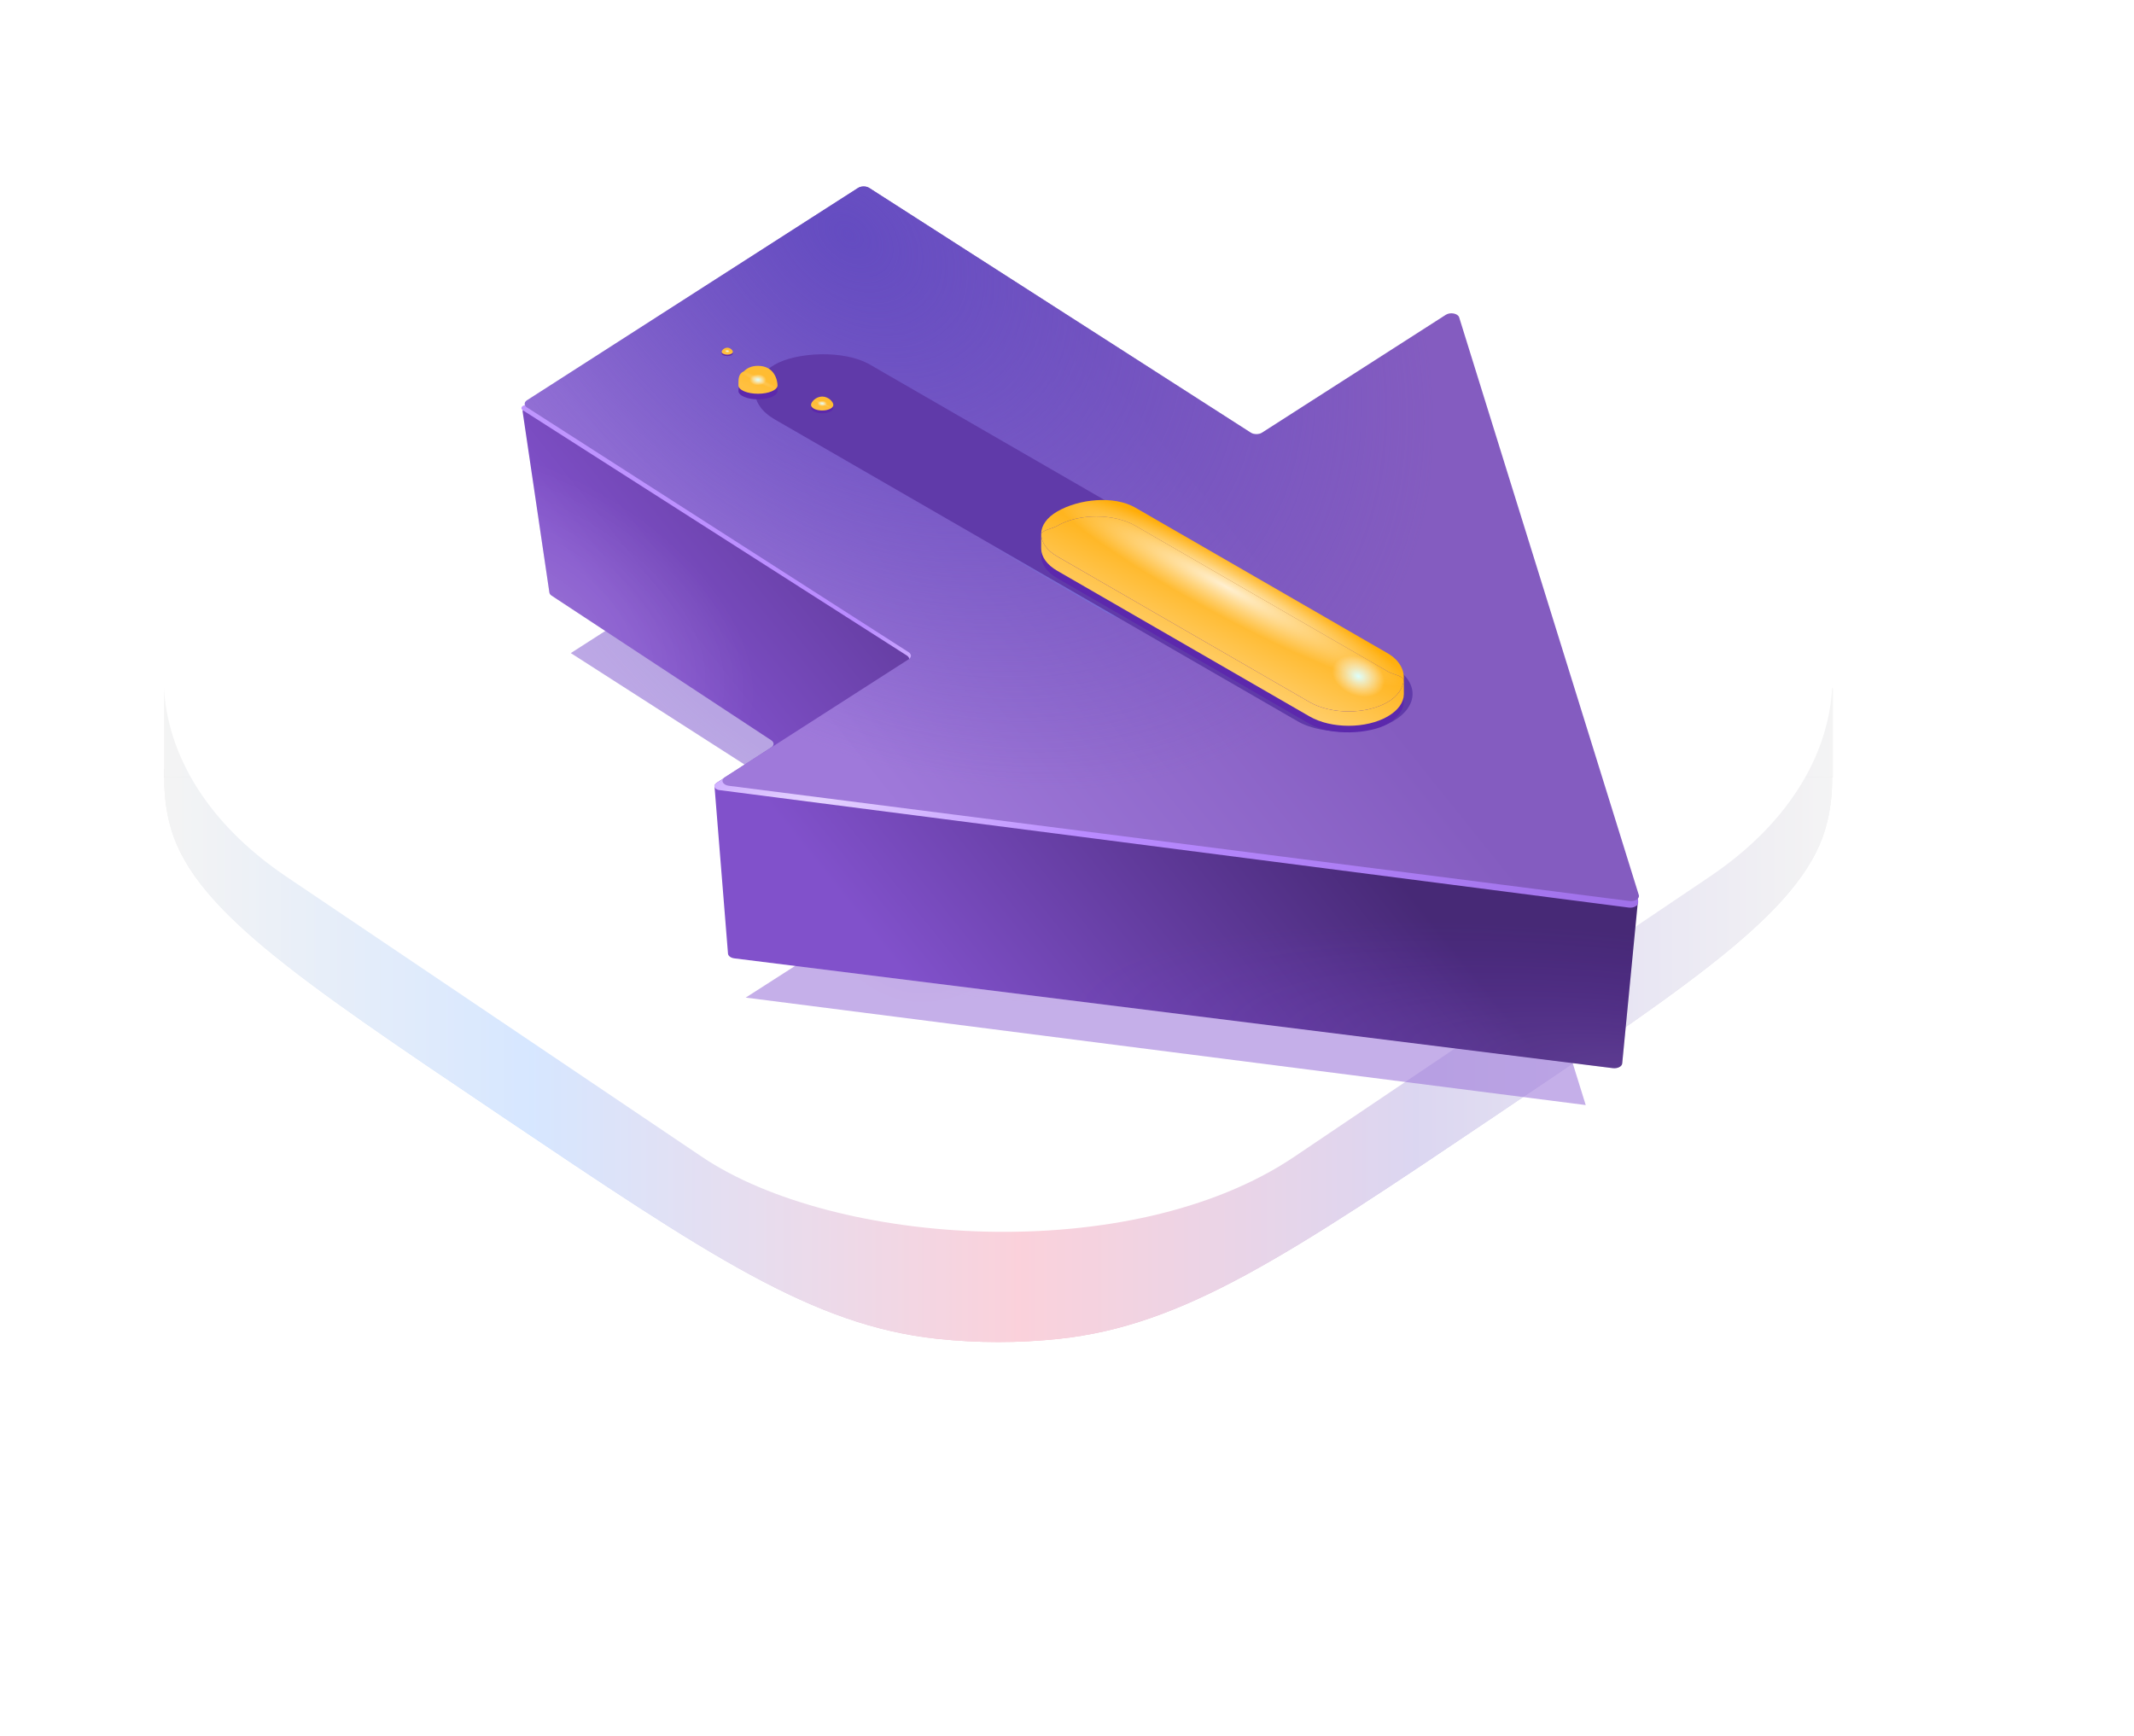 <svg width="306" height="249" viewBox="0 0 306 249" fill="none" xmlns="http://www.w3.org/2000/svg">
<g opacity="0.4">
<mask id="mask0_1370_11398" style="mask-type:alpha" maskUnits="userSpaceOnUse" x="23" y="108" width="240" height="141">
<rect x="23.552" y="108.83" width="239.246" height="139.67" fill="url(#paint0_radial_1370_11398)"/>
</mask>
<g mask="url(#mask0_1370_11398)">
<rect opacity="0.5" x="23.553" y="110.651" width="115.299" height="137.848" fill="url(#paint1_linear_1370_11398)"/>
<rect opacity="0.5" width="118.877" height="127.912" transform="matrix(-0.97 2.55421e-08 -6.25782e-08 1.078 262.8 110.651)" fill="url(#paint2_linear_1370_11398)"/>
</g>
</g>
<path d="M71.794 159.98C41.985 139.905 27.08 129.867 24.245 117.813C23.329 113.919 23.329 109.953 24.245 106.06C27.08 94.006 41.985 83.968 71.794 63.893C101.604 43.818 116.509 33.781 134.409 31.872C140.19 31.255 146.079 31.255 151.86 31.872C169.761 33.781 184.665 43.818 214.475 63.893C244.285 83.968 259.19 94.006 262.025 106.06C262.941 109.953 262.941 113.919 262.025 117.813C259.19 129.867 244.285 139.905 214.475 159.98C184.665 180.055 169.761 190.092 151.86 192.001C146.079 192.618 140.19 192.618 134.409 192.001C116.509 190.092 101.604 180.055 71.794 159.98Z" fill="url(#paint3_linear_1370_11398)"/>
<path d="M71.794 159.98C41.985 139.905 27.08 129.867 24.245 117.813C23.329 113.919 23.329 109.953 24.245 106.06C27.08 94.006 41.985 83.968 71.794 63.893C101.604 43.818 116.509 33.781 134.409 31.872C140.19 31.255 146.079 31.255 151.86 31.872C169.761 33.781 184.665 43.818 214.475 63.893C244.285 83.968 259.19 94.006 262.025 106.06C262.941 109.953 262.941 113.919 262.025 117.813C259.19 129.867 244.285 139.905 214.475 159.98C184.665 180.055 169.761 190.092 151.86 192.001C146.079 192.618 140.19 192.618 134.409 192.001C116.509 190.092 101.604 180.055 71.794 159.98Z" fill="white" fill-opacity="0.6"/>
<path d="M23.558 98.667H262.804V111.478H23.558V98.667Z" fill="url(#paint4_linear_1370_11398)"/>
<path d="M23.558 98.667H262.804V111.478H23.558V98.667Z" fill="white" fill-opacity="0.6"/>
<rect width="174.354" height="174.354" rx="51.244" transform="matrix(0.829 -0.559 0.829 0.559 -1.426 97.072)" fill="white"/>
<g opacity="0.6" filter="url(#filter0_f_1370_11398)">
<path d="M227.382 158.479L106.929 143.067L132.905 126.405L81.857 93.66L126.334 65.13L177.382 97.875L203.357 81.213L227.382 158.479Z" fill="url(#paint5_radial_1370_11398)"/>
<path d="M227.382 158.479L106.929 143.067L132.905 126.405L81.857 93.66L126.334 65.13L177.382 97.875L203.357 81.213L227.382 158.479Z" fill="url(#paint6_radial_1370_11398)"/>
</g>
<path d="M232.611 152.514C232.569 152.953 231.935 153.267 231.263 153.183L105.306 137.44C104.795 137.376 104.417 137.097 104.39 136.763L102.458 112.8C102.441 112.596 102.56 112.397 102.784 112.251L110.594 107.186C111.029 106.904 111.032 106.451 110.6 106.167L80.018 86.026L79.096 85.419C78.916 85.3 78.804 85.145 78.779 84.98L74.944 59.059C74.864 58.519 75.699 58.115 76.486 58.312L179.874 84.248C180.062 84.295 180.227 84.373 180.352 84.475L234.633 128.681C234.805 128.821 234.891 128.997 234.874 129.176L232.611 152.514Z" fill="url(#paint7_linear_1370_11398)"/>
<path d="M232.611 152.514C232.569 152.953 231.935 153.267 231.263 153.183L105.306 137.44C104.795 137.376 104.417 137.097 104.39 136.763L102.458 112.8C102.441 112.596 102.56 112.397 102.784 112.251L110.594 107.186C111.029 106.904 111.032 106.451 110.6 106.167L80.018 86.026L79.096 85.419C78.916 85.3 78.804 85.145 78.779 84.98L74.944 59.059C74.864 58.519 75.699 58.115 76.486 58.312L179.874 84.248C180.062 84.295 180.227 84.373 180.352 84.475L234.633 128.681C234.805 128.821 234.891 128.997 234.874 129.176L232.611 152.514Z" fill="url(#paint8_radial_1370_11398)" fill-opacity="0.2"/>
<path d="M232.611 152.514C232.569 152.953 231.935 153.267 231.263 153.183L105.306 137.44C104.795 137.376 104.417 137.097 104.39 136.763L102.458 112.8C102.441 112.596 102.56 112.397 102.784 112.251L110.594 107.186C111.029 106.904 111.032 106.451 110.6 106.167L80.018 86.026L79.096 85.419C78.916 85.3 78.804 85.145 78.779 84.98L74.944 59.059C74.864 58.519 75.699 58.115 76.486 58.312L179.874 84.248C180.062 84.295 180.227 84.373 180.352 84.475L234.633 128.681C234.805 128.821 234.891 128.997 234.874 129.176L232.611 152.514Z" fill="url(#paint9_radial_1370_11398)" fill-opacity="0.2"/>
<path d="M234.9 129.442C234.9 129.902 234.245 130.246 233.543 130.155L103.177 113.313C102.743 113.257 102.431 113.013 102.432 112.729C102.432 112.57 102.531 112.417 102.709 112.305L130.039 95.051C130.489 94.767 130.491 94.302 130.044 94.017L74.971 58.835C74.842 58.753 74.769 58.641 74.769 58.525C74.769 58.216 75.254 58.004 75.702 58.116L179.874 84.248C180.062 84.295 180.227 84.374 180.352 84.475L234.657 128.701C234.815 128.829 234.9 128.988 234.9 129.151L234.9 129.442Z" fill="url(#paint10_linear_1370_11398)"/>
<path d="M234.994 128.359C235.152 128.868 234.453 129.316 233.66 129.215L104.511 112.691C103.623 112.577 103.291 111.874 103.931 111.463L130.289 94.556C130.732 94.272 130.732 93.811 130.289 93.527L75.572 58.429C75.129 58.145 75.129 57.684 75.572 57.4L123.039 26.952C123.482 26.668 124.2 26.668 124.643 26.952L179.36 62.05C179.803 62.334 180.521 62.334 180.963 62.05L207.321 45.143C207.962 44.732 209.058 44.945 209.235 45.515L234.994 128.359Z" fill="url(#paint11_linear_1370_11398)"/>
<path d="M234.994 128.359C235.152 128.868 234.453 129.316 233.66 129.215L104.511 112.691C103.623 112.577 103.291 111.874 103.931 111.463L130.289 94.556C130.732 94.272 130.732 93.811 130.289 93.527L75.572 58.429C75.129 58.145 75.129 57.684 75.572 57.4L123.039 26.952C123.482 26.668 124.2 26.668 124.643 26.952L179.36 62.05C179.803 62.334 180.521 62.334 180.963 62.05L207.321 45.143C207.962 44.732 209.058 44.945 209.235 45.515L234.994 128.359Z" fill="url(#paint12_radial_1370_11398)"/>
<path d="M111.427 53.085C107.84 55.155 107.84 58.512 111.427 60.583L158.63 87.833C162.216 89.904 168.031 89.904 171.618 87.833C175.204 85.763 175.204 82.406 171.618 80.335L124.415 53.085C120.828 51.014 115.013 51.014 111.427 53.085Z" fill="url(#paint13_linear_1370_11398)"/>
<rect width="102.334" height="15.744" rx="7.872" transform="matrix(0.866 0.5 0.866 -0.5 104.287 56.219)" fill="#603AA9"/>
<rect width="54.693" height="12.927" rx="6.464" transform="matrix(0.866 0.5 0.866 -0.5 146.018 79.698)" fill="#5C28AC"/>
<path d="M198.982 96.284L162.811 75.402C159.72 73.617 154.707 73.617 151.616 75.402C151.305 75.581 150.935 75.706 150.577 75.826C150.039 76.007 149.53 76.178 149.298 76.51L149.298 76.517C149.298 76.554 149.298 76.591 149.297 76.629C149.321 77.781 150.093 78.928 151.616 79.807L187.787 100.689C190.878 102.474 195.891 102.474 198.982 100.689C200.414 99.863 201.182 98.684 201.288 97.478C201.061 97.069 200.607 96.918 200.075 96.739C199.731 96.624 199.353 96.498 198.982 96.284Z" fill="url(#paint14_linear_1370_11398)"/>
<path d="M198.982 96.284L162.811 75.402C159.72 73.617 154.707 73.617 151.616 75.402C151.305 75.581 150.935 75.706 150.577 75.826C150.039 76.007 149.53 76.178 149.298 76.51L149.298 76.517C149.298 76.554 149.298 76.591 149.297 76.629C149.321 77.781 150.093 78.928 151.616 79.807L187.787 100.689C190.878 102.474 195.891 102.474 198.982 100.689C200.414 99.863 201.182 98.684 201.288 97.478C201.061 97.069 200.607 96.918 200.075 96.739C199.731 96.624 199.353 96.498 198.982 96.284Z" fill="url(#paint15_radial_1370_11398)" fill-opacity="0.8"/>
<path d="M198.982 96.284L162.811 75.402C159.72 73.617 154.707 73.617 151.616 75.402C151.305 75.581 150.935 75.706 150.577 75.826C150.039 76.007 149.53 76.178 149.298 76.51L149.298 76.517C149.298 76.554 149.298 76.591 149.297 76.629C149.321 77.781 150.093 78.928 151.616 79.807L187.787 100.689C190.878 102.474 195.891 102.474 198.982 100.689C200.414 99.863 201.182 98.684 201.288 97.478C201.061 97.069 200.607 96.918 200.075 96.739C199.731 96.624 199.353 96.498 198.982 96.284Z" fill="url(#paint16_radial_1370_11398)"/>
<path fill-rule="evenodd" clip-rule="evenodd" d="M151.616 73.344C150.099 74.22 149.326 75.363 149.298 76.51L149.298 76.517C149.297 76.554 149.297 76.592 149.297 76.629C149.298 76.591 149.298 76.554 149.298 76.517L149.298 76.51C149.53 76.178 150.039 76.007 150.577 75.826C150.935 75.706 151.305 75.581 151.616 75.402C154.707 73.617 159.72 73.617 162.811 75.402L198.982 96.284C199.353 96.498 199.731 96.624 200.075 96.739C200.607 96.918 201.061 97.069 201.288 97.478C201.411 96.08 200.643 94.647 198.982 93.689L162.811 72.807C159.72 71.022 154.707 71.559 151.616 73.344Z" fill="url(#paint17_linear_1370_11398)"/>
<path fill-rule="evenodd" clip-rule="evenodd" d="M151.616 73.344C150.099 74.22 149.326 75.363 149.298 76.51L149.298 76.517C149.297 76.554 149.297 76.592 149.297 76.629C149.298 76.591 149.298 76.554 149.298 76.517L149.298 76.51C149.53 76.178 150.039 76.007 150.577 75.826C150.935 75.706 151.305 75.581 151.616 75.402C154.707 73.617 159.72 73.617 162.811 75.402L198.982 96.284C199.353 96.498 199.731 96.624 200.075 96.739C200.607 96.918 201.061 97.069 201.288 97.478C201.411 96.08 200.643 94.647 198.982 93.689L162.811 72.807C159.72 71.022 154.707 71.559 151.616 73.344Z" fill="url(#paint18_radial_1370_11398)" fill-opacity="0.8"/>
<path fill-rule="evenodd" clip-rule="evenodd" d="M151.616 73.344C150.099 74.22 149.326 75.363 149.298 76.51L149.298 76.517C149.297 76.554 149.297 76.592 149.297 76.629C149.298 76.591 149.298 76.554 149.298 76.517L149.298 76.51C149.53 76.178 150.039 76.007 150.577 75.826C150.935 75.706 151.305 75.581 151.616 75.402C154.707 73.617 159.72 73.617 162.811 75.402L198.982 96.284C199.353 96.498 199.731 96.624 200.075 96.739C200.607 96.918 201.061 97.069 201.288 97.478C201.411 96.08 200.643 94.647 198.982 93.689L162.811 72.807C159.72 71.022 154.707 71.559 151.616 73.344Z" fill="url(#paint19_radial_1370_11398)"/>
<path d="M151.616 81.865L187.787 102.747C190.878 104.532 195.891 104.532 198.982 102.747C200.509 101.866 201.282 100.714 201.301 99.559C201.306 99.238 201.304 98.614 201.302 98.092L201.302 98.088C201.301 97.863 201.301 97.656 201.301 97.501C201.299 97.498 201.297 97.494 201.295 97.49C201.293 97.486 201.29 97.482 201.288 97.478C201.182 98.684 200.414 99.863 198.982 100.689C195.891 102.474 190.878 102.474 187.787 100.689L151.616 79.807C150.093 78.928 149.321 77.781 149.297 76.629C149.297 76.828 149.296 77.038 149.295 77.249C149.292 77.763 149.289 78.286 149.298 78.688C149.321 79.839 150.094 80.987 151.616 81.865Z" fill="url(#paint20_linear_1370_11398)"/>
<path d="M151.616 81.865L187.787 102.747C190.878 104.532 195.891 104.532 198.982 102.747C200.509 101.866 201.282 100.714 201.301 99.559C201.306 99.238 201.304 98.614 201.302 98.092L201.302 98.088C201.301 97.863 201.301 97.656 201.301 97.501C201.299 97.498 201.297 97.494 201.295 97.49C201.293 97.486 201.29 97.482 201.288 97.478C201.182 98.684 200.414 99.863 198.982 100.689C195.891 102.474 190.878 102.474 187.787 100.689L151.616 79.807C150.093 78.928 149.321 77.781 149.297 76.629C149.297 76.828 149.296 77.038 149.295 77.249C149.292 77.763 149.289 78.286 149.298 78.688C149.321 79.839 150.094 80.987 151.616 81.865Z" fill="url(#paint21_radial_1370_11398)" fill-opacity="0.8"/>
<path d="M151.616 81.865L187.787 102.747C190.878 104.532 195.891 104.532 198.982 102.747C200.509 101.866 201.282 100.714 201.301 99.559C201.306 99.238 201.304 98.614 201.302 98.092L201.302 98.088C201.301 97.863 201.301 97.656 201.301 97.501C201.299 97.498 201.297 97.494 201.295 97.49C201.293 97.486 201.29 97.482 201.288 97.478C201.182 98.684 200.414 99.863 198.982 100.689C195.891 102.474 190.878 102.474 187.787 100.689L151.616 79.807C150.093 78.928 149.321 77.781 149.297 76.629C149.297 76.828 149.296 77.038 149.295 77.249C149.292 77.763 149.289 78.286 149.298 78.688C149.321 79.839 150.094 80.987 151.616 81.865Z" fill="url(#paint22_radial_1370_11398)"/>
<path d="M111.492 56.068C111.492 56.732 110.237 57.269 108.69 57.269C107.142 57.269 105.888 56.732 105.888 56.068C105.888 55.405 106.288 53.266 108.69 53.266C111.092 53.266 111.492 55.405 111.492 56.068Z" fill="#5C28AC"/>
<path d="M111.491 55.268C111.491 55.931 110.236 56.468 108.689 56.468C107.141 56.468 105.886 55.931 105.886 55.268C105.886 54.344 105.862 53.594 106.687 53.237C107.11 52.796 107.745 52.466 108.689 52.466C111.09 52.466 111.491 54.604 111.491 55.268Z" fill="url(#paint23_linear_1370_11398)"/>
<path d="M111.491 55.268C111.491 55.931 110.236 56.468 108.689 56.468C107.141 56.468 105.886 55.931 105.886 55.268C105.886 54.344 105.862 53.594 106.687 53.237C107.11 52.796 107.745 52.466 108.689 52.466C111.09 52.466 111.491 54.604 111.491 55.268Z" fill="url(#paint24_radial_1370_11398)" fill-opacity="0.2"/>
<path d="M111.491 55.268C111.491 55.931 110.236 56.468 108.689 56.468C107.141 56.468 105.886 55.931 105.886 55.268C105.886 54.344 105.862 53.594 106.687 53.237C107.11 52.796 107.745 52.466 108.689 52.466C111.09 52.466 111.491 54.604 111.491 55.268Z" fill="url(#paint25_radial_1370_11398)"/>
<path d="M119.497 58.47C119.497 58.912 118.78 59.27 117.896 59.27C117.012 59.27 116.295 58.912 116.295 58.47C116.295 58.028 117.012 57.269 117.896 57.269C118.78 57.269 119.497 58.028 119.497 58.47Z" fill="#5C28AC"/>
<path d="M105.087 50.664C105.087 50.885 104.728 51.065 104.286 51.065C103.844 51.065 103.485 50.885 103.485 50.664C103.485 50.443 103.844 50.064 104.286 50.064C104.728 50.064 105.087 50.443 105.087 50.664Z" fill="#5C28AC"/>
<path d="M119.497 58.07C119.497 58.512 118.78 58.87 117.896 58.87C117.012 58.87 116.295 58.512 116.295 58.07C116.295 57.627 117.012 56.869 117.896 56.869C118.78 56.869 119.497 57.627 119.497 58.07Z" fill="url(#paint26_linear_1370_11398)"/>
<path d="M119.497 58.07C119.497 58.512 118.78 58.87 117.896 58.87C117.012 58.87 116.295 58.512 116.295 58.07C116.295 57.627 117.012 56.869 117.896 56.869C118.78 56.869 119.497 57.627 119.497 58.07Z" fill="url(#paint27_radial_1370_11398)" fill-opacity="0.2"/>
<path d="M119.497 58.07C119.497 58.512 118.78 58.87 117.896 58.87C117.012 58.87 116.295 58.512 116.295 58.07C116.295 57.627 117.012 56.869 117.896 56.869C118.78 56.869 119.497 57.627 119.497 58.07Z" fill="url(#paint28_radial_1370_11398)"/>
<path d="M105.087 50.464C105.087 50.685 104.728 50.864 104.286 50.864C103.844 50.864 103.485 50.685 103.485 50.464C103.485 50.243 103.844 49.864 104.286 49.864C104.728 49.864 105.087 50.243 105.087 50.464Z" fill="url(#paint29_linear_1370_11398)"/>
<path d="M105.087 50.464C105.087 50.685 104.728 50.864 104.286 50.864C103.844 50.864 103.485 50.685 103.485 50.464C103.485 50.243 103.844 49.864 104.286 49.864C104.728 49.864 105.087 50.243 105.087 50.464Z" fill="url(#paint30_radial_1370_11398)" fill-opacity="0.2"/>
<path d="M105.087 50.464C105.087 50.685 104.728 50.864 104.286 50.864C103.844 50.864 103.485 50.685 103.485 50.464C103.485 50.243 103.844 49.864 104.286 49.864C104.728 49.864 105.087 50.243 105.087 50.464Z" fill="url(#paint31_radial_1370_11398)"/>
<defs>
<filter id="filter0_f_1370_11398" x="73.969" y="57.243" width="161.3" height="109.123" filterUnits="userSpaceOnUse" color-interpolation-filters="sRGB">
<feFlood flood-opacity="0" result="BackgroundImageFix"/>
<feBlend mode="normal" in="SourceGraphic" in2="BackgroundImageFix" result="shape"/>
<feGaussianBlur stdDeviation="3.944" result="effect1_foregroundBlur_1370_11398"/>
</filter>
<radialGradient id="paint0_radial_1370_11398" cx="0" cy="0" r="1" gradientUnits="userSpaceOnUse" gradientTransform="translate(143.908 117.283) rotate(90.591) scale(139.677 575.059)">
<stop stop-opacity="0"/>
<stop offset="0.222"/>
<stop offset="1" stop-opacity="0"/>
</radialGradient>
<linearGradient id="paint1_linear_1370_11398" x1="138.143" y1="157.806" x2="22.844" y2="157.806" gradientUnits="userSpaceOnUse">
<stop stop-color="white" stop-opacity="0"/>
<stop offset="1" stop-color="white"/>
</linearGradient>
<linearGradient id="paint2_linear_1370_11398" x1="118.877" y1="35.782" x2="-7.49717e-06" y2="35.782" gradientUnits="userSpaceOnUse">
<stop stop-color="white" stop-opacity="0"/>
<stop offset="1" stop-color="white"/>
</linearGradient>
<linearGradient id="paint3_linear_1370_11398" x1="23.558" y1="111.478" x2="262.804" y2="111.478" gradientUnits="userSpaceOnUse">
<stop stop-color="#E3E3E3"/>
<stop offset="0.22" stop-color="#99C2FF"/>
<stop offset="0.512" stop-color="#F48DA5"/>
<stop offset="0.75" stop-color="#A699DC"/>
<stop offset="1" stop-color="#E3E3E3"/>
</linearGradient>
<linearGradient id="paint4_linear_1370_11398" x1="23.558" y1="111.478" x2="262.804" y2="111.478" gradientUnits="userSpaceOnUse">
<stop stop-color="#E3E3E3"/>
<stop offset="0.22" stop-color="#99C2FF"/>
<stop offset="0.512" stop-color="#F48DA5"/>
<stop offset="0.75" stop-color="#A699DC"/>
<stop offset="1" stop-color="#E3E3E3"/>
</linearGradient>
<radialGradient id="paint5_radial_1370_11398" cx="0" cy="0" r="1" gradientUnits="userSpaceOnUse" gradientTransform="translate(138.107 109.924) rotate(106.546) scale(35.312 21.936)">
<stop stop-color="#845CC0"/>
<stop offset="1" stop-color="#9F79DA"/>
</radialGradient>
<radialGradient id="paint6_radial_1370_11398" cx="0" cy="0" r="1" gradientUnits="userSpaceOnUse" gradientTransform="translate(124.215 71.473) rotate(40.724) scale(86.642 59.932)">
<stop stop-color="#644CC1"/>
<stop offset="1" stop-color="#644CC1" stop-opacity="0"/>
</radialGradient>
<linearGradient id="paint7_linear_1370_11398" x1="147.926" y1="60.267" x2="97.968" y2="100.366" gradientUnits="userSpaceOnUse">
<stop stop-color="#472976"/>
<stop offset="1" stop-color="#8151CB"/>
</linearGradient>
<radialGradient id="paint8_radial_1370_11398" cx="0" cy="0" r="1" gradientUnits="userSpaceOnUse" gradientTransform="translate(73.613 89.117) rotate(26.84) scale(37.236 22.131)">
<stop stop-color="white"/>
<stop offset="1" stop-color="white" stop-opacity="0"/>
</radialGradient>
<radialGradient id="paint9_radial_1370_11398" cx="0" cy="0" r="1" gradientUnits="userSpaceOnUse" gradientTransform="translate(234.132 153.565) rotate(-173.845) scale(82.134 19.562)">
<stop stop-color="#B78AFF"/>
<stop offset="1" stop-color="#8233FF" stop-opacity="0"/>
</radialGradient>
<linearGradient id="paint10_linear_1370_11398" x1="239.673" y1="132.717" x2="168.771" y2="3.775" gradientUnits="userSpaceOnUse">
<stop stop-color="#9D6EE7"/>
<stop offset="0.354" stop-color="#B98BFF"/>
<stop offset="0.51" stop-color="#E5D3FF"/>
<stop offset="0.635" stop-color="#B98BFF"/>
<stop offset="1" stop-color="#C097FF"/>
</linearGradient>
<linearGradient id="paint11_linear_1370_11398" x1="147.926" y1="38.512" x2="97.968" y2="78.611" gradientUnits="userSpaceOnUse">
<stop stop-color="#845CC0"/>
<stop offset="1" stop-color="#9F79DA"/>
</linearGradient>
<radialGradient id="paint12_radial_1370_11398" cx="0" cy="0" r="1" gradientUnits="userSpaceOnUse" gradientTransform="translate(121.503 33.436) rotate(40.724) scale(95.591 66.123)">
<stop stop-color="#644CC1"/>
<stop offset="1" stop-color="#644CC1" stop-opacity="0"/>
</radialGradient>
<linearGradient id="paint13_linear_1370_11398" x1="142.464" y1="73.106" x2="194.825" y2="86.63" gradientUnits="userSpaceOnUse">
<stop stop-color="#679AFF" stop-opacity="0"/>
<stop offset="1" stop-color="#7548C9"/>
</linearGradient>
<linearGradient id="paint14_linear_1370_11398" x1="180.623" y1="84.148" x2="172.637" y2="100.119" gradientUnits="userSpaceOnUse">
<stop stop-color="#FFAD07"/>
<stop offset="1" stop-color="#FFD889"/>
</linearGradient>
<radialGradient id="paint15_radial_1370_11398" cx="0" cy="0" r="1" gradientUnits="userSpaceOnUse" gradientTransform="translate(175.831 84.148) rotate(28.443) scale(29.063 4.062)">
<stop stop-color="white"/>
<stop offset="1" stop-color="white" stop-opacity="0"/>
</radialGradient>
<radialGradient id="paint16_radial_1370_11398" cx="0" cy="0" r="1" gradientUnits="userSpaceOnUse" gradientTransform="translate(194.789 96.987) rotate(23.199) scale(3.918 2.763)">
<stop stop-color="#DCFFFD"/>
<stop offset="1" stop-color="white" stop-opacity="0"/>
</radialGradient>
<linearGradient id="paint17_linear_1370_11398" x1="180.623" y1="84.148" x2="172.637" y2="100.119" gradientUnits="userSpaceOnUse">
<stop stop-color="#FFAD07"/>
<stop offset="1" stop-color="#FFD889"/>
</linearGradient>
<radialGradient id="paint18_radial_1370_11398" cx="0" cy="0" r="1" gradientUnits="userSpaceOnUse" gradientTransform="translate(175.831 84.148) rotate(28.443) scale(29.063 4.062)">
<stop stop-color="white"/>
<stop offset="1" stop-color="white" stop-opacity="0"/>
</radialGradient>
<radialGradient id="paint19_radial_1370_11398" cx="0" cy="0" r="1" gradientUnits="userSpaceOnUse" gradientTransform="translate(194.789 96.987) rotate(23.199) scale(3.918 2.763)">
<stop stop-color="#DCFFFD"/>
<stop offset="1" stop-color="white" stop-opacity="0"/>
</radialGradient>
<linearGradient id="paint20_linear_1370_11398" x1="180.623" y1="84.148" x2="172.637" y2="100.119" gradientUnits="userSpaceOnUse">
<stop stop-color="#FFAD07"/>
<stop offset="1" stop-color="#FFD889"/>
</linearGradient>
<radialGradient id="paint21_radial_1370_11398" cx="0" cy="0" r="1" gradientUnits="userSpaceOnUse" gradientTransform="translate(175.831 84.148) rotate(28.443) scale(29.063 4.062)">
<stop stop-color="white"/>
<stop offset="1" stop-color="white" stop-opacity="0"/>
</radialGradient>
<radialGradient id="paint22_radial_1370_11398" cx="0" cy="0" r="1" gradientUnits="userSpaceOnUse" gradientTransform="translate(194.789 96.987) rotate(23.199) scale(3.918 2.763)">
<stop stop-color="#DCFFFD"/>
<stop offset="1" stop-color="white" stop-opacity="0"/>
</radialGradient>
<linearGradient id="paint23_linear_1370_11398" x1="109.262" y1="54.497" x2="108.514" y2="56.128" gradientUnits="userSpaceOnUse">
<stop stop-color="#FFBC32"/>
<stop offset="1" stop-color="#FFC040"/>
</linearGradient>
<radialGradient id="paint24_radial_1370_11398" cx="0" cy="0" r="1" gradientUnits="userSpaceOnUse" gradientTransform="translate(108.746 54.497) rotate(26.437) scale(3.075 0.409)">
<stop stop-color="white"/>
<stop offset="1" stop-color="white" stop-opacity="0"/>
</radialGradient>
<radialGradient id="paint25_radial_1370_11398" cx="0" cy="0" r="1" gradientUnits="userSpaceOnUse" gradientTransform="translate(108.688 54.467) scale(1.201 0.797)">
<stop stop-color="#DCFFFD"/>
<stop offset="1" stop-color="white" stop-opacity="0"/>
</radialGradient>
<linearGradient id="paint26_linear_1370_11398" x1="118.224" y1="57.884" x2="117.882" y2="58.734" gradientUnits="userSpaceOnUse">
<stop stop-color="#FFBC32"/>
<stop offset="1" stop-color="#FFC040"/>
</linearGradient>
<radialGradient id="paint27_radial_1370_11398" cx="0" cy="0" r="1" gradientUnits="userSpaceOnUse" gradientTransform="translate(117.929 57.884) rotate(23.512) scale(1.716 0.209)">
<stop stop-color="white"/>
<stop offset="1" stop-color="white" stop-opacity="0"/>
</radialGradient>
<radialGradient id="paint28_radial_1370_11398" cx="0" cy="0" r="1" gradientUnits="userSpaceOnUse" gradientTransform="translate(117.896 57.87) scale(0.686 0.398)">
<stop stop-color="#DCFFFD"/>
<stop offset="1" stop-color="white" stop-opacity="0"/>
</radialGradient>
<linearGradient id="paint29_linear_1370_11398" x1="104.45" y1="50.371" x2="104.279" y2="50.797" gradientUnits="userSpaceOnUse">
<stop stop-color="#FFBC32"/>
<stop offset="1" stop-color="#FFC040"/>
</linearGradient>
<radialGradient id="paint30_radial_1370_11398" cx="0" cy="0" r="1" gradientUnits="userSpaceOnUse" gradientTransform="translate(104.302 50.371) rotate(23.512) scale(0.858 0.105)">
<stop stop-color="white"/>
<stop offset="1" stop-color="white" stop-opacity="0"/>
</radialGradient>
<radialGradient id="paint31_radial_1370_11398" cx="0" cy="0" r="1" gradientUnits="userSpaceOnUse" gradientTransform="translate(104.286 50.364) scale(0.343 0.199)">
<stop stop-color="#DCFFFD"/>
<stop offset="1" stop-color="white" stop-opacity="0"/>
</radialGradient>
</defs>
</svg>
